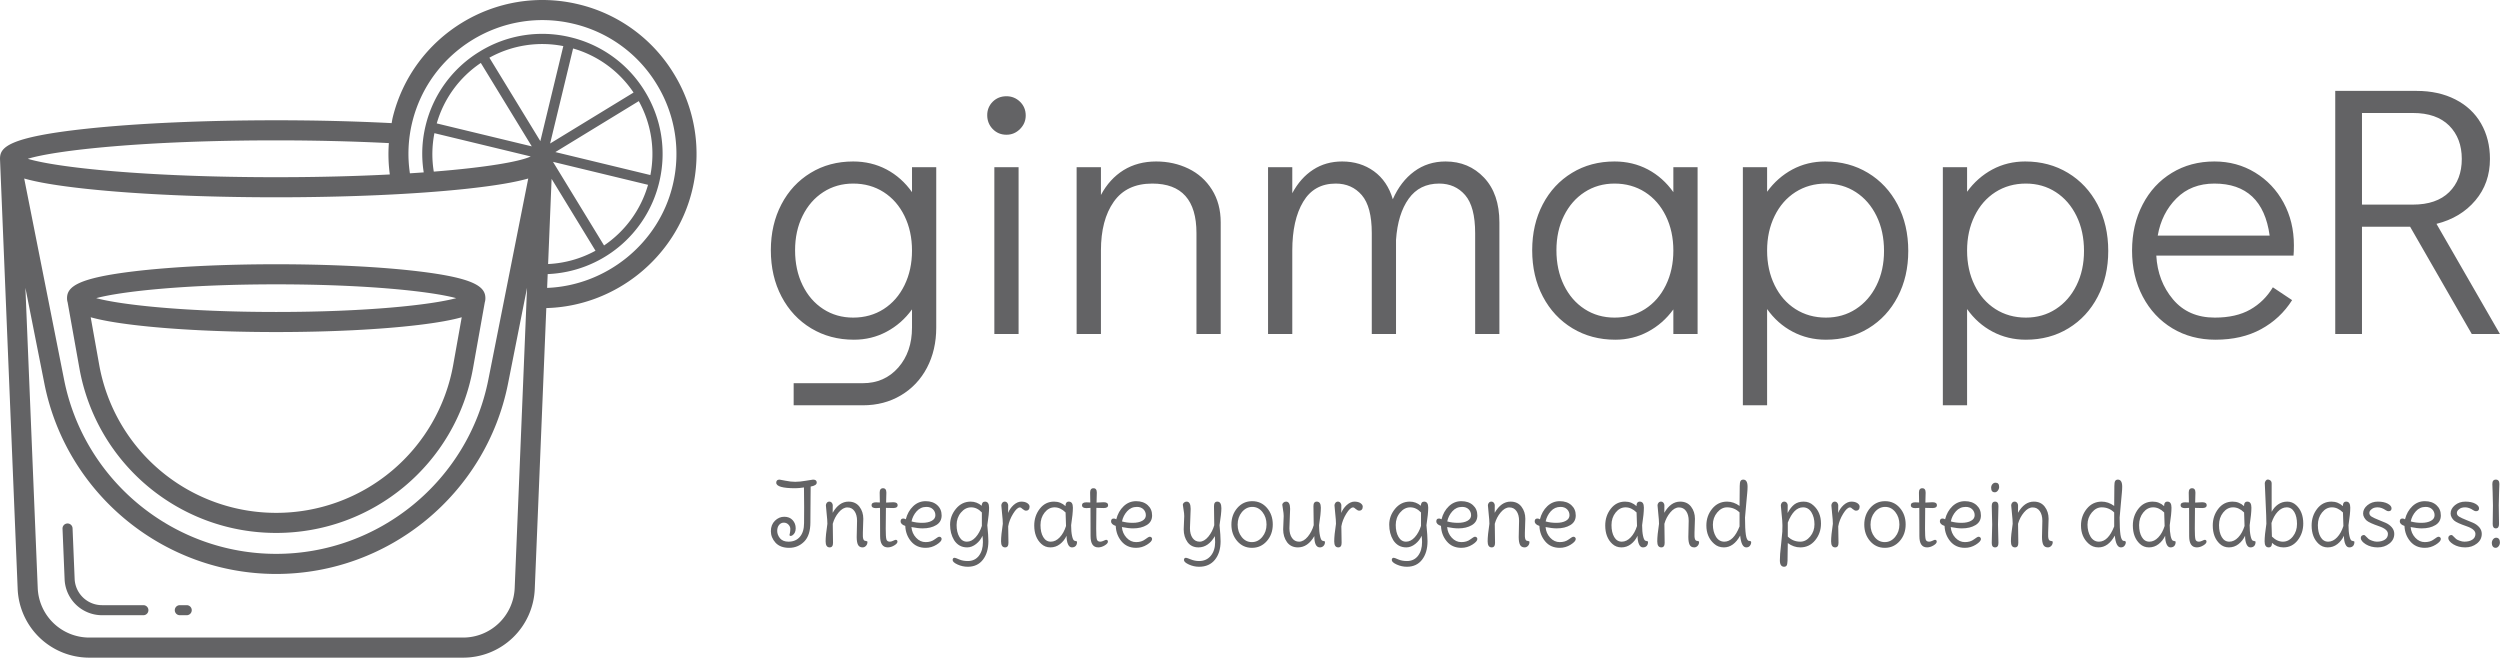 <svg viewBox="0 0 395.52 104.046" height="104.046" width="395.52"><g><svg viewBox="0 0 571.816 150.422" height="104.046" width="395.52"><g transform="matrix(1,0,0,1,176.296,20.789)"><svg viewBox="0 0 395.52 108.844" height="108.844" width="395.52"><g id="textblocktransform"><svg viewBox="0 0 395.52 108.844" height="108.844" width="395.52" id="textblock"><g><svg viewBox="0 0 395.52 71.913" height="71.913" width="395.52"><g transform="matrix(1,0,0,1,0,0)"><svg width="395.52" viewBox="1.7 -34.1 242.53 44.1" height="71.913" data-palette-color="#636365"><g class="wordmark-text-0" data-fill-palette-color="primary" id="text-0"><path d="M21.5-23.4L24.9-23.4 24.9-0.9Q24.9 2.25 23.6 4.73 22.3 7.2 19.95 8.6 17.6 10 14.6 10L14.6 10 4.9 10 4.9 6.9 14.6 6.9Q17.65 6.9 19.58 4.7 21.5 2.5 21.5-0.9L21.5-0.9 21.5-3.45Q20.05-1.45 17.95-0.33 15.85 0.8 13.35 0.8L13.35 0.8Q10 0.8 7.35-0.8 4.7-2.4 3.2-5.25 1.7-8.1 1.7-11.75L1.7-11.75Q1.7-15.35 3.18-18.18 4.65-21 7.28-22.6 9.9-24.2 13.25-24.2L13.25-24.2Q15.8-24.2 17.93-23.08 20.05-21.95 21.5-19.9L21.5-19.9 21.5-23.4ZM13.25-2.3Q15.65-2.3 17.53-3.5 19.4-4.7 20.45-6.85 21.5-9 21.5-11.7L21.5-11.7Q21.5-14.4 20.45-16.55 19.4-18.7 17.53-19.9 15.65-21.1 13.25-21.1L13.25-21.1Q10.9-21.1 9.05-19.9 7.2-18.7 6.15-16.57 5.1-14.45 5.1-11.75L5.1-11.75Q5.1-9 6.15-6.85 7.2-4.7 9.05-3.5 10.9-2.3 13.25-2.3L13.25-2.3ZM36.45 0L33.05 0 33.05-23.4 36.45-23.4 36.45 0ZM34.75-27.95Q33.6-27.95 32.82-28.75 32.05-29.55 32.05-30.7L32.05-30.7Q32.05-31.8 32.82-32.58 33.6-33.35 34.75-33.35L34.75-33.35Q35.85-33.35 36.65-32.58 37.45-31.8 37.45-30.65L37.45-30.65Q37.45-29.55 36.65-28.75 35.85-27.95 34.75-27.95L34.75-27.95ZM55.75-24.2Q58.2-24.2 60.27-23.2 62.34-22.2 63.57-20.25 64.8-18.3 64.8-15.65L64.8-15.65 64.8 0 61.4 0 61.4-14.15Q61.4-21.1 55.2-21.1L55.2-21.1Q51.59-21.1 49.8-18.55 48-16 48-11.7L48-11.7 48 0 44.59 0 44.59-23.4 48-23.4 48-19.5Q49.2-21.75 51.17-22.98 53.15-24.2 55.75-24.2L55.75-24.2ZM96.34-24.2Q99.59-24.2 101.74-21.93 103.89-19.65 103.89-15.65L103.89-15.65 103.89 0 100.49 0 100.49-14.15Q100.49-17.85 99.09-19.48 97.69-21.1 95.44-21.1L95.44-21.1Q92.69-21.1 91.17-18.98 89.64-16.85 89.39-13.2L89.39-13.2 89.39 0 85.99 0 85.99-14.15Q85.99-17.85 84.59-19.48 83.19-21.1 80.94-21.1L80.94-21.1Q77.89-21.1 76.37-18.55 74.84-16 74.84-11.7L74.84-11.7 74.84 0 71.44 0 71.44-23.4 74.84-23.4 74.84-19.75Q75.99-21.9 77.77-23.05 79.54-24.2 81.84-24.2L81.84-24.2Q84.39-24.2 86.29-22.83 88.19-21.45 88.94-18.9L88.94-18.9Q90.04-21.4 91.94-22.8 93.84-24.2 96.34-24.2L96.34-24.2ZM128.29-23.4L131.69-23.4 131.69 0 128.29 0 128.29-3.45Q126.84-1.45 124.74-0.33 122.64 0.8 120.14 0.8L120.14 0.8Q116.79 0.8 114.14-0.8 111.49-2.4 109.99-5.25 108.49-8.1 108.49-11.75L108.49-11.75Q108.49-15.35 109.97-18.18 111.44-21 114.07-22.6 116.69-24.2 120.04-24.2L120.04-24.2Q122.59-24.2 124.72-23.08 126.84-21.95 128.29-19.9L128.29-19.9 128.29-23.4ZM120.04-2.3Q122.44-2.3 124.32-3.5 126.19-4.7 127.24-6.85 128.29-9 128.29-11.7L128.29-11.7Q128.29-14.4 127.24-16.55 126.19-18.7 124.32-19.9 122.44-21.1 120.04-21.1L120.04-21.1Q117.69-21.1 115.84-19.9 113.99-18.7 112.94-16.57 111.89-14.45 111.89-11.75L111.89-11.75Q111.89-9 112.94-6.85 113.99-4.7 115.84-3.5 117.69-2.3 120.04-2.3L120.04-2.3ZM149.59-24.2Q152.94-24.2 155.59-22.6 158.24-21 159.74-18.15 161.24-15.3 161.24-11.65L161.24-11.65Q161.24-8.05 159.76-5.23 158.29-2.4 155.66-0.8 153.04 0.8 149.69 0.8L149.69 0.8Q147.14 0.8 145.01-0.33 142.89-1.45 141.44-3.5L141.44-3.5 141.44 10 138.04 10 138.04-23.4 141.44-23.4 141.44-19.95Q142.89-21.95 144.99-23.08 147.09-24.2 149.59-24.2L149.59-24.2ZM149.69-2.3Q152.04-2.3 153.89-3.5 155.74-4.7 156.79-6.83 157.84-8.95 157.84-11.65L157.84-11.65Q157.84-14.4 156.79-16.55 155.74-18.7 153.89-19.9 152.04-21.1 149.69-21.1L149.69-21.1Q147.29-21.1 145.41-19.9 143.54-18.7 142.49-16.55 141.44-14.4 141.44-11.7L141.44-11.7Q141.44-9 142.49-6.85 143.54-4.7 145.41-3.5 147.29-2.3 149.69-2.3L149.69-2.3ZM177.64-24.2Q180.99-24.2 183.64-22.6 186.29-21 187.79-18.15 189.29-15.3 189.29-11.65L189.29-11.65Q189.29-8.05 187.81-5.23 186.34-2.4 183.71-0.8 181.09 0.8 177.74 0.8L177.74 0.8Q175.19 0.8 173.06-0.33 170.94-1.45 169.49-3.5L169.49-3.5 169.49 10 166.09 10 166.09-23.4 169.49-23.4 169.49-19.95Q170.94-21.95 173.04-23.08 175.14-24.2 177.64-24.2L177.64-24.2ZM177.74-2.3Q180.09-2.3 181.94-3.5 183.79-4.7 184.84-6.83 185.89-8.95 185.89-11.65L185.89-11.65Q185.89-14.4 184.84-16.55 183.79-18.7 181.94-19.9 180.09-21.1 177.74-21.1L177.74-21.1Q175.34-21.1 173.46-19.9 171.59-18.7 170.54-16.55 169.49-14.4 169.49-11.7L169.49-11.7Q169.49-9 170.54-6.85 171.59-4.7 173.46-3.5 175.34-2.3 177.74-2.3L177.74-2.3ZM204.18-24.2Q207.33-24.2 209.88-22.65 212.43-21.1 213.88-18.43 215.33-15.75 215.33-12.45L215.33-12.45Q215.33-11.5 215.28-11L215.28-11 196.03-11Q196.23-7.4 198.38-4.85 200.53-2.3 204.23-2.3L204.23-2.3Q207.23-2.3 209.21-3.43 211.18-4.55 212.38-6.55L212.38-6.55 215.08-4.75Q213.43-2.15 210.73-0.68 208.03 0.8 204.33 0.8L204.33 0.8Q200.93 0.8 198.28-0.8 195.63-2.4 194.13-5.25 192.63-8.1 192.63-11.7L192.63-11.7Q192.63-15.3 194.11-18.15 195.58-21 198.21-22.6 200.83-24.2 204.18-24.2L204.18-24.2ZM196.23-13.8L211.93-13.8Q211.43-17.45 209.48-19.28 207.53-21.1 204.18-21.1L204.18-21.1Q200.93-21.1 198.86-19.03 196.78-16.95 196.23-13.8L196.23-13.8ZM244.23 0L240.28 0 231.63-15.05 224.88-15.05 224.88 0 221.13 0 221.13-34.1 232.53-34.1Q235.63-34.1 237.98-32.9 240.33-31.7 241.58-29.53 242.83-27.35 242.83-24.55L242.83-24.55Q242.83-21.15 240.78-18.73 238.73-16.3 235.33-15.45L235.33-15.45 244.23 0ZM224.88-31L224.88-18.15 232.03-18.15Q235.33-18.15 237.11-19.9 238.88-21.65 238.88-24.55L238.88-24.55Q238.88-27.45 237.11-29.23 235.33-31 232.03-31L232.03-31 224.88-31Z" fill="#636365" data-fill-palette-color="primary"></path></g></svg></g></svg></g><g transform="matrix(1,0,0,1,0,88.89)"><svg viewBox="0 0 395.52 19.954" height="19.954" width="395.52"><g transform="matrix(1,0,0,1,0,0)"><svg width="395.52" viewBox="1.85 -38.05 982.05 49.55" height="19.954" data-palette-color="#636365"><path d="M24.35-22.2L24.35-22.2 24.3-13.75Q24.3-6.35 20.78-2.8 17.25 0.75 12.23 0.75 7.2 0.75 4.5-2.15L4.5-2.15Q1.85-5.1 1.85-8.72 1.85-12.35 4.15-14.63 6.45-16.9 9.45-16.9 12.45-16.9 14.2-15 15.95-13.1 15.95-10.35 15.95-7.6 14.1-6.35L14.1-6.35Q13.5-6 13.1-6L13.1-6Q12.35-6 12.45-6.75L12.45-6.75Q12.45-6.8 12.6-7.3L12.6-7.3Q12.9-8.7 12.9-10 12.9-11.3 11.85-12.43 10.8-13.55 9.2-13.55 7.6-13.55 6.53-12.28 5.45-11 5.45-8.83 5.45-6.65 7.05-4.65L7.05-4.65Q8.7-2.75 11.85-2.75L11.85-2.75Q16-2.75 18.35-5.53 20.7-8.3 20.7-13.3L20.7-13.3 20.75-22.2Q20.75-29.15 20.65-33.55L20.65-33.55Q17.7-33.1 15.7-33.1L15.7-33.1Q4.9-33.1 4.9-36.25L4.9-36.25Q4.9-38 6.8-38L6.8-38Q7.05-38 10.08-37.38 13.1-36.75 15.7-36.75 18.3-36.75 21.88-37.38 25.45-38 25.8-38L25.8-38Q27.9-38 27.9-36.33 27.9-34.65 24.45-34.05L24.45-34.05Q24.35-29.35 24.35-22.2ZM54.35-15.75L54.35-15.75 54.1-7.9 54.1-5.75Q54.2-3.7 55.1-3.3L55.1-3.3Q55.45-3.2 55.9-3.13 56.35-3.05 56.52-2.95 56.7-2.85 56.7-2.55L56.7-2.55Q56.7-1.25 55.87-0.38 55.05 0.5 53.95 0.5L53.95 0.5Q52.1 0.5 51.35-0.95 50.6-2.4 50.6-5.4L50.6-5.4 50.8-14.6Q50.8-18.05 49.32-20.13 47.85-22.2 45.3-22.2 42.75-22.2 40.37-19.38 38-16.55 37-12.9L37-12.9 37.15-2.05Q37.15 0.5 35.25 0.5L35.25 0.5Q32.95 0.5 32.95-2.93 32.95-6.35 33.95-12.9L33.95-12.9Q33.95-15 33.52-18.8 33.1-22.6 33.1-23.4 33.1-24.2 33.65-24.85 34.2-25.5 35.05-25.5 35.9-25.5 36.45-24.85 37-24.2 37-23.45 37-22.7 36.97-21.2 36.95-19.7 36.95-19.15L36.95-19.15Q40.6-25.5 45.95-25.5L45.95-25.5Q49.95-25.5 52.15-22.63 54.35-19.75 54.35-15.75ZM71.34-21.85L71.34-21.85 67.2-21.95 67.09-10.1Q67.09-5.5 67.45-4.13 67.8-2.75 69.45-2.75L69.45-2.75Q70.25-2.75 71.34-3.28 72.45-3.8 72.7-3.8L72.7-3.8Q73.75-3.8 73.75-2.75 73.75-1.7 71.9-0.6 70.05 0.5 68.25 0.5L68.25 0.5Q63.9 0.5 63.9-5.9L63.9-5.9 63.84-21.95Q62.2-21.8 61.55-21.8L61.55-21.8Q59.05-21.8 59.05-23.45 59.05-25.1 61.55-25.1L61.55-25.1 63.75-25 63.65-30.6Q63.65-33.1 65.55-33.1 67.45-33.1 67.45-30.6L67.45-30.6 67.3-24.95 71.34-25.15Q73.84-25.15 73.84-23.45L73.84-23.45Q73.84-21.85 71.34-21.85ZM90.19-22.5L90.19-22.5Q86.89-22.5 84.67-20.03 82.44-17.55 81.74-14.25L81.74-14.25Q84.44-13.45 87.82-13.45 91.19-13.45 93.24-14.6 95.29-15.75 95.29-17.75 95.29-19.75 93.92-21.13 92.54-22.5 90.19-22.5ZM88.04-10.3L88.04-10.3Q85.44-10.3 81.69-11.05L81.69-11.05Q81.99-7.5 84.32-5 86.64-2.5 89.74-2.5 92.84-2.5 94.84-4.03 96.84-5.55 97.47-5.55 98.09-5.55 98.47-5.18 98.84-4.8 98.84-4.25L98.84-4.25Q98.84-2.85 95.97-1.05 93.09 0.75 89.74 0.75L89.74 0.75Q84.54 0.75 81.47-2.93 78.39-6.6 78.19-11.7L78.19-11.7Q75.54-12.55 75.54-14.3L75.54-14.3Q75.54-15.45 76.39-15.8L76.39-15.8Q76.69-15.9 77.17-15.9 77.64-15.9 78.49-15.45L78.49-15.45Q79.64-20 82.67-22.88 85.69-25.75 89.77-25.75 93.84-25.75 96.34-23.5 98.84-21.25 98.84-17.63 98.84-14 95.74-12.15 92.64-10.3 88.04-10.3ZM121.69-11.7L121.69-11.7 121.69-19.35Q118.94-22.25 115.62-22.25 112.29-22.25 109.82-19.3 107.34-16.35 107.34-12.23 107.34-8.1 108.92-5.43 110.49-2.75 113.19-2.75 115.89-2.75 118.17-5.28 120.44-7.8 121.69-11.7ZM121.59-23.15L121.59-23.15Q121.69-25.5 123.49-25.5L123.49-25.5Q125.79-25.5 125.79-22.08 125.79-18.65 124.79-12.1L124.79-12.1Q125.39-6 125.39-3L125.39-3Q125.39 3.5 122.29 7.5 119.19 11.5 113.69 11.5L113.69 11.5Q110.69 11.5 107.89 10.23 105.09 8.95 105.09 7.68 105.09 6.4 106.24 6.4L106.24 6.4Q106.69 6.4 108.79 7.33 110.89 8.25 113.69 8.25L113.69 8.25Q117.69 8.25 119.99 5.28 122.29 2.3 122.29-2.5L122.29-2.5Q122.29-4.25 122.04-6.1L122.04-6.1Q120.89-3.4 118.44-1.45 115.99 0.5 113.34 0.5L113.34 0.5Q108.54 0.5 105.89-3.65L105.89-3.65Q103.64-7.4 103.64-12.4 103.64-17.4 106.99-21.45 110.34-25.5 115.34-25.5L115.34-25.5Q118.79-25.5 121.59-23.15ZM136.64-11.45L136.64-11.45 136.79-2.05Q136.79 0.5 134.89 0.5L134.89 0.5Q132.59 0.5 132.59-2.93 132.59-6.35 133.59-12.9L133.59-12.9Q133.59-15 133.16-18.78 132.74-22.55 132.74-23.35 132.74-24.15 133.29-24.83 133.84-25.5 134.69-25.5 135.54-25.5 136.09-24.83 136.64-24.15 136.64-23.45 136.64-22.75 136.61-21.2 136.59-19.65 136.59-19.05L136.59-19.05Q137.54-21.55 139.69-23.55L139.69-23.55Q141.89-25.5 144.06-25.5 146.24-25.5 147.51-24.63 148.79-23.75 148.79-22.65 148.79-21.55 148.24-20.95 147.69-20.35 146.81-20.35 145.94-20.35 144.89-21.25L144.89-21.25Q143.94-22.2 143.29-22.2L143.29-22.2Q141.64-22.2 139.44-18.63 137.24-15.05 136.64-11.45ZM172.39-12.1L172.39-12.1Q172.39-8.45 172.91-6.03 173.44-3.6 174.24-3.3L174.24-3.3Q174.54-3.15 174.96-3.1 175.39-3.05 175.56-2.95 175.74-2.85 175.74-2.55L175.74-2.55Q175.74-1.15 174.99-0.33 174.24 0.5 172.81 0.5 171.39 0.5 170.59-1.33 169.79-3.15 169.79-6.1L169.79-6.1Q168.44-3.2 166.04-1.35 163.64 0.5 160.61 0.5 157.59 0.5 155.44-1.5L155.44-1.5Q151.44-5.2 151.44-11.95L151.44-11.95Q151.44-17.4 154.59-21.45 157.74-25.5 162.69-25.5L162.69-25.5Q166.44-25.5 169.19-22.95L169.19-22.95Q169.19-25.5 171.09-25.5L171.09-25.5Q173.39-25.5 173.39-22.08 173.39-18.65 172.39-12.1ZM169.49-11.65L169.49-11.65 169.24-19.35Q166.29-22.25 162.99-22.25 159.69-22.25 157.34-19.3 154.99-16.35 154.99-12.18 154.99-8 156.54-5.38 158.09-2.75 160.84-2.75 163.59-2.75 165.91-5.2 168.24-7.65 169.49-11.65ZM190.88-21.85L190.88-21.85 186.73-21.95 186.63-10.1Q186.63-5.5 186.98-4.13 187.33-2.75 188.98-2.75L188.98-2.75Q189.78-2.75 190.88-3.28 191.98-3.8 192.23-3.8L192.23-3.8Q193.28-3.8 193.28-2.75 193.28-1.7 191.43-0.6 189.58 0.5 187.78 0.5L187.78 0.5Q183.43 0.5 183.43-5.9L183.43-5.9 183.38-21.95Q181.73-21.8 181.08-21.8L181.08-21.8Q178.58-21.8 178.58-23.45 178.58-25.1 181.08-25.1L181.08-25.1 183.28-25 183.18-30.6Q183.18-33.1 185.08-33.1 186.98-33.1 186.98-30.6L186.98-30.6 186.83-24.95 190.88-25.15Q193.38-25.15 193.38-23.45L193.38-23.45Q193.38-21.85 190.88-21.85ZM209.73-22.5L209.73-22.5Q206.43-22.5 204.21-20.03 201.98-17.55 201.28-14.25L201.28-14.25Q203.98-13.45 207.36-13.45 210.73-13.45 212.78-14.6 214.83-15.75 214.83-17.75 214.83-19.75 213.46-21.13 212.08-22.5 209.73-22.5ZM207.58-10.3L207.58-10.3Q204.98-10.3 201.23-11.05L201.23-11.05Q201.53-7.5 203.86-5 206.18-2.5 209.28-2.5 212.38-2.5 214.38-4.03 216.38-5.55 217.01-5.55 217.63-5.55 218.01-5.18 218.38-4.8 218.38-4.25L218.38-4.25Q218.38-2.85 215.51-1.05 212.63 0.75 209.28 0.75L209.28 0.75Q204.08 0.75 201.01-2.93 197.93-6.6 197.73-11.7L197.73-11.7Q195.08-12.55 195.08-14.3L195.08-14.3Q195.08-15.45 195.93-15.8L195.93-15.8Q196.23-15.9 196.71-15.9 197.18-15.9 198.03-15.45L198.03-15.45Q199.18-20 202.21-22.88 205.23-25.75 209.31-25.75 213.38-25.75 215.88-23.5 218.38-21.25 218.38-17.63 218.38-14 215.28-12.15 212.18-10.3 207.58-10.3ZM253.68-12.1L253.68-12.1 253.53-22.95Q253.53-25.5 255.43-25.5L255.43-25.5Q257.73-25.5 257.73-21.75L257.73-21.75Q257.73-18.8 256.68-12.1L256.68-12.1Q257.28-6 257.28-3L257.28-3Q257.28 3.55 254.05 7.53 250.83 11.5 245.08 11.5L245.08 11.5Q242.08 11.5 239.28 10.23 236.48 8.95 236.48 7.68 236.48 6.4 237.63 6.4L237.63 6.4Q238.13 6.4 240.38 7.33 242.63 8.25 245.08 8.25L245.08 8.25Q249.23 8.25 251.7 5.28 254.18 2.3 254.18-2.5L254.18-2.5Q254.18-4.25 254.03-5.9L254.03-5.9Q250.33 0.5 244.73 0.5L244.73 0.5Q240.73 0.5 238.53-2.45L238.53-2.45Q236.33-5.5 236.33-9.75L236.33-9.75 236.63-17.3Q236.63-18.85 236.23-21.03 235.83-23.2 235.83-23.75 235.83-24.3 236.45-24.9 237.08-25.5 237.98-25.5L237.98-25.5Q240.28-25.5 240.28-21.4L240.28-21.4 239.88-10.4Q239.88-6.95 241.35-4.85 242.83-2.75 245.38-2.75 247.93-2.75 250.33-5.6L250.33-5.6Q252.68-8.5 253.68-12.1ZM266.97-12.45Q266.97-8.3 269.27-5.4 271.57-2.5 275.05-2.5 278.52-2.5 280.95-5.43 283.37-8.35 283.37-12.5 283.37-16.65 281.05-19.58 278.72-22.5 275.3-22.5 271.87-22.5 269.37-19.55L269.37-19.55Q266.97-16.6 266.97-12.45ZM266.72-3.08Q263.42-6.9 263.42-12.45 263.42-18 266.77-21.88 270.12-25.75 275.22-25.75 280.32-25.75 283.62-21.93 286.92-18.1 286.92-12.53 286.92-6.95 283.55-3.1 280.17 0.75 275.1 0.75 270.02 0.75 266.72-3.08ZM296.77-21.4L296.77-21.4 296.37-10.4Q296.37-6.95 297.85-4.85 299.32-2.75 301.87-2.75 304.42-2.75 306.82-5.6L306.82-5.6Q309.17-8.5 310.17-12.1L310.17-12.1 310.02-22.95Q310.02-25.5 311.92-25.5L311.92-25.5Q314.22-25.5 314.22-22.08 314.22-18.65 313.22-12.1L313.22-12.1Q313.22-8.45 313.75-6.03 314.27-3.6 315.07-3.3L315.07-3.3Q315.37-3.15 315.8-3.1 316.22-3.05 316.4-2.95 316.57-2.85 316.57-2.55L316.57-2.55Q316.57-1.2 315.75-0.35 314.92 0.5 313.67 0.5L313.67 0.5Q310.52 0.5 310.52-5.9L310.52-5.9Q306.82 0.5 301.22 0.5L301.22 0.5Q297.22 0.5 295.02-2.45L295.02-2.45Q292.82-5.5 292.82-9.75L292.82-9.75 293.12-17.3Q293.12-18.85 292.72-21.03 292.32-23.2 292.32-23.75 292.32-24.3 292.95-24.9 293.57-25.5 294.47-25.5L294.47-25.5Q296.77-25.5 296.77-21.4ZM325.87-11.45L325.87-11.45 326.02-2.05Q326.02 0.5 324.12 0.5L324.12 0.5Q321.82 0.5 321.82-2.93 321.82-6.35 322.82-12.9L322.82-12.9Q322.82-15 322.39-18.78 321.97-22.55 321.97-23.35 321.97-24.15 322.52-24.83 323.07-25.5 323.92-25.5 324.77-25.5 325.32-24.83 325.87-24.15 325.87-23.45 325.87-22.75 325.84-21.2 325.82-19.65 325.82-19.05L325.82-19.05Q326.77-21.55 328.92-23.55L328.92-23.55Q331.12-25.5 333.29-25.5 335.47-25.5 336.74-24.63 338.02-23.75 338.02-22.65 338.02-21.55 337.47-20.95 336.92-20.35 336.04-20.35 335.17-20.35 334.12-21.25L334.12-21.25Q333.17-22.2 332.52-22.2L332.52-22.2Q330.87-22.2 328.67-18.63 326.47-15.05 325.87-11.45ZM371.11-11.7L371.11-11.7 371.11-19.35Q368.36-22.25 365.04-22.25 361.71-22.25 359.24-19.3 356.76-16.35 356.76-12.23 356.76-8.1 358.34-5.43 359.91-2.75 362.61-2.75 365.31-2.75 367.59-5.28 369.86-7.8 371.11-11.7ZM371.01-23.15L371.01-23.15Q371.11-25.5 372.91-25.5L372.91-25.5Q375.21-25.5 375.21-22.08 375.21-18.65 374.21-12.1L374.21-12.1Q374.81-6 374.81-3L374.81-3Q374.81 3.5 371.71 7.5 368.61 11.5 363.11 11.5L363.11 11.5Q360.11 11.5 357.31 10.23 354.51 8.95 354.51 7.68 354.51 6.4 355.66 6.4L355.66 6.4Q356.11 6.4 358.21 7.33 360.31 8.25 363.11 8.25L363.11 8.25Q367.11 8.25 369.41 5.28 371.71 2.3 371.71-2.5L371.71-2.5Q371.71-4.25 371.46-6.1L371.46-6.1Q370.31-3.4 367.86-1.45 365.41 0.5 362.76 0.5L362.76 0.5Q357.96 0.5 355.31-3.65L355.31-3.65Q353.06-7.4 353.06-12.4 353.06-17.4 356.41-21.45 359.76-25.5 364.76-25.5L364.76-25.5Q368.21-25.5 371.01-23.15ZM394.46-22.5L394.46-22.5Q391.16-22.5 388.94-20.03 386.71-17.55 386.01-14.25L386.01-14.25Q388.71-13.45 392.09-13.45 395.46-13.45 397.51-14.6 399.56-15.75 399.56-17.75 399.56-19.75 398.19-21.13 396.81-22.5 394.46-22.5ZM392.31-10.3L392.31-10.3Q389.71-10.3 385.96-11.05L385.96-11.05Q386.26-7.5 388.59-5 390.91-2.5 394.01-2.5 397.11-2.5 399.11-4.03 401.11-5.55 401.74-5.55 402.36-5.55 402.74-5.18 403.11-4.8 403.11-4.25L403.11-4.25Q403.11-2.85 400.24-1.05 397.36 0.75 394.01 0.75L394.01 0.75Q388.81 0.75 385.74-2.93 382.66-6.6 382.46-11.7L382.46-11.7Q379.81-12.55 379.81-14.3L379.81-14.3Q379.81-15.45 380.66-15.8L380.66-15.8Q380.96-15.9 381.44-15.9 381.91-15.9 382.76-15.45L382.76-15.45Q383.91-20 386.94-22.88 389.96-25.75 394.04-25.75 398.11-25.75 400.61-23.5 403.11-21.25 403.11-17.63 403.11-14 400.01-12.15 396.91-10.3 392.31-10.3ZM430.36-15.75L430.36-15.75 430.11-7.9 430.11-5.75Q430.21-3.7 431.11-3.3L431.11-3.3Q431.46-3.2 431.91-3.13 432.36-3.05 432.53-2.95 432.71-2.85 432.71-2.55L432.71-2.55Q432.71-1.25 431.88-0.38 431.06 0.5 429.96 0.5L429.96 0.5Q428.11 0.5 427.36-0.95 426.61-2.4 426.61-5.4L426.61-5.4 426.81-14.6Q426.81-18.05 425.33-20.13 423.86-22.2 421.31-22.2 418.76-22.2 416.38-19.38 414.01-16.55 413.01-12.9L413.01-12.9 413.16-2.05Q413.16 0.5 411.26 0.5L411.26 0.5Q408.96 0.5 408.96-2.93 408.96-6.35 409.96-12.9L409.96-12.9Q409.96-15 409.53-18.8 409.11-22.6 409.11-23.4 409.11-24.2 409.66-24.85 410.21-25.5 411.06-25.5 411.91-25.5 412.46-24.85 413.01-24.2 413.01-23.45 413.01-22.7 412.98-21.2 412.96-19.7 412.96-19.15L412.96-19.15Q416.61-25.5 421.96-25.5L421.96-25.5Q425.96-25.5 428.16-22.63 430.36-19.75 430.36-15.75ZM450.36-22.5L450.36-22.5Q447.06-22.5 444.83-20.03 442.61-17.55 441.9-14.25L441.9-14.25Q444.61-13.45 447.98-13.45 451.36-13.45 453.4-14.6 455.45-15.75 455.45-17.75 455.45-19.75 454.08-21.13 452.7-22.5 450.36-22.5ZM448.2-10.3L448.2-10.3Q445.61-10.3 441.86-11.05L441.86-11.05Q442.15-7.5 444.48-5 446.81-2.5 449.9-2.5 453-2.5 455-4.03 457-5.55 457.63-5.55 458.25-5.55 458.63-5.18 459-4.8 459-4.25L459-4.25Q459-2.85 456.13-1.05 453.25 0.75 449.9 0.75L449.9 0.75Q444.7 0.75 441.63-2.93 438.56-6.6 438.36-11.7L438.36-11.7Q435.7-12.55 435.7-14.3L435.7-14.3Q435.7-15.45 436.56-15.8L436.56-15.8Q436.86-15.9 437.33-15.9 437.81-15.9 438.65-15.45L438.65-15.45Q439.81-20 442.83-22.88 445.86-25.75 449.93-25.75 454-25.75 456.5-23.5 459-21.25 459-17.63 459-14 455.9-12.15 452.81-10.3 448.2-10.3ZM496.7-12.1L496.7-12.1Q496.7-8.45 497.22-6.03 497.75-3.6 498.55-3.3L498.55-3.3Q498.85-3.15 499.27-3.1 499.7-3.05 499.87-2.95 500.05-2.85 500.05-2.55L500.05-2.55Q500.05-1.15 499.3-0.33 498.55 0.5 497.12 0.5 495.7 0.5 494.9-1.33 494.1-3.15 494.1-6.1L494.1-6.1Q492.75-3.2 490.35-1.35 487.95 0.5 484.92 0.5 481.9 0.5 479.75-1.5L479.75-1.5Q475.75-5.2 475.75-11.95L475.75-11.95Q475.75-17.4 478.9-21.45 482.05-25.5 487-25.5L487-25.5Q490.75-25.5 493.5-22.95L493.5-22.95Q493.5-25.5 495.4-25.5L495.4-25.5Q497.7-25.5 497.7-22.08 497.7-18.65 496.7-12.1ZM493.8-11.65L493.8-11.65 493.55-19.35Q490.6-22.25 487.3-22.25 484-22.25 481.65-19.3 479.3-16.35 479.3-12.18 479.3-8 480.85-5.38 482.4-2.75 485.15-2.75 487.9-2.75 490.22-5.2 492.55-7.65 493.8-11.65ZM526.7-15.75L526.7-15.75 526.45-7.9 526.45-5.75Q526.55-3.7 527.45-3.3L527.45-3.3Q527.8-3.2 528.25-3.13 528.7-3.05 528.87-2.95 529.05-2.85 529.05-2.55L529.05-2.55Q529.05-1.25 528.22-0.38 527.4 0.5 526.3 0.5L526.3 0.5Q524.45 0.5 523.7-0.95 522.95-2.4 522.95-5.4L522.95-5.4 523.15-14.6Q523.15-18.05 521.67-20.13 520.2-22.2 517.65-22.2 515.1-22.2 512.72-19.38 510.35-16.55 509.35-12.9L509.35-12.9 509.5-2.05Q509.5 0.5 507.6 0.5L507.6 0.5Q505.3 0.5 505.3-2.93 505.3-6.35 506.3-12.9L506.3-12.9Q506.3-15 505.87-18.8 505.45-22.6 505.45-23.4 505.45-24.2 506-24.85 506.55-25.5 507.4-25.5 508.25-25.5 508.8-24.85 509.35-24.2 509.35-23.45 509.35-22.7 509.32-21.2 509.3-19.7 509.3-19.15L509.3-19.15Q512.95-25.5 518.3-25.5L518.3-25.5Q522.3-25.5 524.5-22.63 526.7-19.75 526.7-15.75ZM552.04-11.4L552.04-11.4 552.04-19.35Q549.09-22.25 544.94-22.25L544.94-22.25Q541.79-22.25 539.34-19.33 536.89-16.4 536.89-12.43 536.89-8.45 538.64-5.55L538.64-5.55Q540.39-2.75 543.39-2.75L543.39-2.75Q548.64-2.75 552.04-11.4ZM554.14-38L554.14-38Q556.59-38 556.59-33.95L556.59-33.95Q556.59-32.4 556.39-30.35L556.39-30.35 555.79-23.8Q555.24-17.7 555.14-16.45L555.14-16.45Q555.14-9.9 555.62-6.68 556.09-3.45 557.34-3.2L557.34-3.2Q558.64-3.2 558.64-2.45L558.64-2.45Q558.64-1.35 557.92-0.43 557.19 0.5 555.84 0.5L555.84 0.5Q553.04 0.5 552.39-6.2L552.39-6.2Q548.69 0.5 543.14 0.5L543.14 0.5Q539.84 0.5 537.54-1.6L537.54-1.6Q533.19-5.45 533.19-11.95L533.19-11.95Q533.19-17.4 536.49-21.45 539.79-25.5 544.94-25.5L544.94-25.5Q548.69-25.5 552.04-23.05L552.04-23.05Q552.14-32.35 552.14-34.4 552.14-36.45 552.62-37.23 553.09-38 554.14-38ZM588.09-22.25L588.09-22.25Q582.84-22.25 579.44-13.6L579.44-13.6 579.44-5.65Q582.39-2.75 586.54-2.75L586.54-2.75Q589.74-2.75 592.16-5.68 594.59-8.6 594.59-12.6 594.59-16.6 592.86-19.43 591.14-22.25 588.09-22.25ZM579.44-1.95L579.44-1.95Q579.34 1.85 579.34 4.38 579.34 6.9 579.29 8.1L579.29 8.1Q579.19 10.15 578.84 10.7L578.84 10.7Q578.39 11.5 577.31 11.5 576.24 11.5 575.59 10.65 574.94 9.8 574.94 7.85 574.94 5.9 575.09 4.15L575.09 4.15 575.69-1.8Q576.24-7.55 576.34-8.55L576.34-8.55 576.34-9.5 576.39-11.4 576.39-12.2Q576.39-14.3 575.94-18.35 575.49-22.4 575.49-23.3 575.49-24.2 576.04-24.85 576.59-25.5 577.44-25.5 578.29-25.5 578.84-24.85 579.39-24.2 579.39-23.45 579.39-22.7 579.36-21.15 579.34-19.6 579.34-19.05L579.34-19.05Q581.09-22.3 583.16-23.9 585.24-25.5 588.44-25.5 591.64-25.5 593.94-23.4L593.94-23.4Q598.29-19.55 598.29-13.05L598.29-13.05Q598.29-7.6 594.99-3.55 591.69 0.5 586.54 0.5L586.54 0.5Q582.79 0.5 579.44-1.95ZM608.09-11.45L608.09-11.45 608.24-2.05Q608.24 0.5 606.34 0.5L606.34 0.5Q604.04 0.5 604.04-2.93 604.04-6.35 605.04-12.9L605.04-12.9Q605.04-15 604.61-18.78 604.19-22.55 604.19-23.35 604.19-24.15 604.74-24.83 605.29-25.5 606.14-25.5 606.99-25.5 607.54-24.83 608.09-24.15 608.09-23.45 608.09-22.75 608.06-21.2 608.04-19.65 608.04-19.05L608.04-19.05Q608.99-21.55 611.14-23.55L611.14-23.55Q613.34-25.5 615.51-25.5 617.69-25.5 618.96-24.63 620.24-23.75 620.24-22.65 620.24-21.55 619.69-20.95 619.14-20.35 618.26-20.35 617.39-20.35 616.34-21.25L616.34-21.25Q615.39-22.2 614.74-22.2L614.74-22.2Q613.09-22.2 610.89-18.63 608.69-15.05 608.09-11.45ZM626.43-12.45Q626.43-8.3 628.73-5.4 631.03-2.5 634.51-2.5 637.98-2.5 640.41-5.43 642.83-8.35 642.83-12.5 642.83-16.65 640.51-19.58 638.18-22.5 634.76-22.5 631.33-22.5 628.83-19.55L628.83-19.55Q626.43-16.6 626.43-12.45ZM626.18-3.08Q622.88-6.9 622.88-12.45 622.88-18 626.23-21.88 629.58-25.75 634.68-25.75 639.78-25.75 643.08-21.93 646.38-18.1 646.38-12.53 646.38-6.95 643.01-3.1 639.63 0.75 634.56 0.75 629.48 0.75 626.18-3.08ZM661.63-21.85L661.63-21.85 657.48-21.95 657.38-10.1Q657.38-5.5 657.73-4.13 658.08-2.75 659.73-2.75L659.73-2.75Q660.53-2.75 661.63-3.28 662.73-3.8 662.98-3.8L662.98-3.8Q664.03-3.8 664.03-2.75 664.03-1.7 662.18-0.6 660.33 0.5 658.53 0.5L658.53 0.5Q654.18 0.5 654.18-5.9L654.18-5.9 654.13-21.95Q652.48-21.8 651.83-21.8L651.83-21.8Q649.33-21.8 649.33-23.45 649.33-25.1 651.83-25.1L651.83-25.1 654.03-25 653.93-30.6Q653.93-33.1 655.83-33.1 657.73-33.1 657.73-30.6L657.73-30.6 657.58-24.95 661.63-25.15Q664.13-25.15 664.13-23.45L664.13-23.45Q664.13-21.85 661.63-21.85ZM680.48-22.5L680.48-22.5Q677.18-22.5 674.95-20.03 672.73-17.55 672.03-14.25L672.03-14.25Q674.73-13.45 678.1-13.45 681.48-13.45 683.53-14.6 685.58-15.75 685.58-17.75 685.58-19.75 684.2-21.13 682.83-22.5 680.48-22.5ZM678.33-10.3L678.33-10.3Q675.73-10.3 671.98-11.05L671.98-11.05Q672.28-7.5 674.6-5 676.93-2.5 680.03-2.5 683.13-2.5 685.13-4.03 687.13-5.55 687.75-5.55 688.38-5.55 688.75-5.18 689.13-4.8 689.13-4.25L689.13-4.25Q689.13-2.85 686.25-1.05 683.38 0.75 680.03 0.75L680.03 0.75Q674.83 0.75 671.75-2.93 668.68-6.6 668.48-11.7L668.48-11.7Q665.83-12.55 665.83-14.3L665.83-14.3Q665.83-15.45 666.68-15.8L666.68-15.8Q666.98-15.9 667.45-15.9 667.93-15.9 668.78-15.45L668.78-15.45Q669.93-20 672.95-22.88 675.98-25.75 680.05-25.75 684.13-25.75 686.63-23.5 689.13-21.25 689.13-17.63 689.13-14 686.03-12.15 682.93-10.3 678.33-10.3ZM697.43-36.25L697.43-36.25Q699.48-36.25 699.48-33.85L699.48-33.85Q699.48-32.75 698.75-31.78 698.03-30.8 697.03-30.8L697.03-30.8Q694.93-30.8 694.93-33.35L694.93-33.35Q694.93-34.55 695.65-35.4 696.38-36.25 697.43-36.25ZM699.08-23L699.08-23 698.83-12.5 699.08-2Q699.08 0.5 697.18 0.5 695.28 0.5 695.28-2L695.28-2 695.53-12.5 695.28-23Q695.28-25.5 697.18-25.5 699.08-25.5 699.08-23ZM727.57-15.75L727.57-15.75 727.32-7.9 727.32-5.75Q727.42-3.7 728.32-3.3L728.32-3.3Q728.67-3.2 729.12-3.13 729.57-3.05 729.75-2.95 729.92-2.85 729.92-2.55L729.92-2.55Q729.92-1.25 729.1-0.38 728.27 0.5 727.17 0.5L727.17 0.5Q725.32 0.5 724.57-0.95 723.82-2.4 723.82-5.4L723.82-5.4 724.02-14.6Q724.02-18.05 722.55-20.13 721.07-22.2 718.52-22.2 715.97-22.2 713.6-19.38 711.22-16.55 710.22-12.9L710.22-12.9 710.37-2.05Q710.37 0.5 708.47 0.5L708.47 0.5Q706.17 0.5 706.17-2.93 706.17-6.35 707.17-12.9L707.17-12.9Q707.17-15 706.75-18.8 706.32-22.6 706.32-23.4 706.32-24.2 706.87-24.85 707.42-25.5 708.27-25.5 709.12-25.5 709.67-24.85 710.22-24.2 710.22-23.45 710.22-22.7 710.2-21.2 710.17-19.7 710.17-19.15L710.17-19.15Q713.82-25.5 719.17-25.5L719.17-25.5Q723.17-25.5 725.37-22.63 727.57-19.75 727.57-15.75ZM764.82-11.4L764.82-11.4 764.82-19.35Q761.87-22.25 757.72-22.25L757.72-22.25Q754.57-22.25 752.12-19.33 749.67-16.4 749.67-12.43 749.67-8.45 751.42-5.55L751.42-5.55Q753.17-2.75 756.17-2.75L756.17-2.75Q761.42-2.75 764.82-11.4ZM766.92-38L766.92-38Q769.37-38 769.37-33.95L769.37-33.95Q769.37-32.4 769.17-30.35L769.17-30.35 768.57-23.8Q768.02-17.7 767.92-16.45L767.92-16.45Q767.92-9.9 768.39-6.68 768.87-3.45 770.12-3.2L770.12-3.2Q771.42-3.2 771.42-2.45L771.42-2.45Q771.42-1.35 770.69-0.43 769.97 0.5 768.62 0.5L768.62 0.5Q765.82 0.5 765.17-6.2L765.17-6.2Q761.47 0.5 755.92 0.5L755.92 0.5Q752.62 0.5 750.32-1.6L750.32-1.6Q745.97-5.45 745.97-11.95L745.97-11.95Q745.97-17.4 749.27-21.45 752.57-25.5 757.72-25.5L757.72-25.5Q761.47-25.5 764.82-23.05L764.82-23.05Q764.92-32.35 764.92-34.4 764.92-36.45 765.39-37.23 765.87-38 766.92-38ZM796.37-12.1L796.37-12.1Q796.37-8.45 796.89-6.03 797.42-3.6 798.22-3.3L798.22-3.3Q798.52-3.15 798.94-3.1 799.37-3.05 799.54-2.95 799.72-2.85 799.72-2.55L799.72-2.55Q799.72-1.15 798.97-0.33 798.22 0.5 796.79 0.5 795.37 0.5 794.57-1.33 793.77-3.15 793.77-6.1L793.77-6.1Q792.42-3.2 790.02-1.35 787.62 0.5 784.59 0.5 781.57 0.5 779.42-1.5L779.42-1.5Q775.42-5.2 775.42-11.95L775.42-11.95Q775.42-17.4 778.57-21.45 781.72-25.5 786.67-25.5L786.67-25.5Q790.42-25.5 793.17-22.95L793.17-22.95Q793.17-25.5 795.07-25.5L795.07-25.5Q797.37-25.5 797.37-22.08 797.37-18.65 796.37-12.1ZM793.47-11.65L793.47-11.65 793.22-19.35Q790.27-22.25 786.97-22.25 783.67-22.25 781.32-19.3 778.97-16.35 778.97-12.18 778.97-8 780.52-5.38 782.07-2.75 784.82-2.75 787.57-2.75 789.89-5.2 792.22-7.65 793.47-11.65ZM814.86-21.85L814.86-21.85 810.71-21.95 810.61-10.1Q810.61-5.5 810.96-4.13 811.31-2.75 812.96-2.75L812.96-2.75Q813.76-2.75 814.86-3.28 815.96-3.8 816.21-3.8L816.21-3.8Q817.26-3.8 817.26-2.75 817.26-1.7 815.41-0.6 813.56 0.5 811.76 0.5L811.76 0.5Q807.41 0.5 807.41-5.9L807.41-5.9 807.36-21.95Q805.71-21.8 805.06-21.8L805.06-21.8Q802.56-21.8 802.56-23.45 802.56-25.1 805.06-25.1L805.06-25.1 807.26-25 807.16-30.6Q807.16-33.1 809.06-33.1 810.96-33.1 810.96-30.6L810.96-30.6 810.81-24.95 814.86-25.15Q817.36-25.15 817.36-23.45L817.36-23.45Q817.36-21.85 814.86-21.85ZM841.76-12.1L841.76-12.1Q841.76-8.45 842.29-6.03 842.81-3.6 843.61-3.3L843.61-3.3Q843.91-3.15 844.34-3.1 844.76-3.05 844.94-2.95 845.11-2.85 845.11-2.55L845.11-2.55Q845.11-1.15 844.36-0.33 843.61 0.5 842.19 0.5 840.76 0.5 839.96-1.33 839.16-3.15 839.16-6.1L839.16-6.1Q837.81-3.2 835.41-1.35 833.01 0.5 829.99 0.5 826.96 0.5 824.81-1.5L824.81-1.5Q820.81-5.2 820.81-11.95L820.81-11.95Q820.81-17.4 823.96-21.45 827.11-25.5 832.06-25.5L832.06-25.5Q835.81-25.5 838.56-22.95L838.56-22.95Q838.56-25.5 840.46-25.5L840.46-25.5Q842.76-25.5 842.76-22.08 842.76-18.65 841.76-12.1ZM838.86-11.65L838.86-11.65 838.61-19.35Q835.66-22.25 832.36-22.25 829.06-22.25 826.71-19.3 824.36-16.35 824.36-12.18 824.36-8 825.91-5.38 827.46-2.75 830.21-2.75 832.96-2.75 835.29-5.2 837.61-7.65 838.86-11.65ZM872.21-13.05L872.21-13.05Q872.21-7.6 869.06-3.55 865.91 0.5 860.96 0.5L860.96 0.5Q857.26 0.5 854.46-2.05L854.46-2.05Q854.46 0.5 852.56 0.5L852.56 0.5Q850.26 0.5 850.26-2.93 850.26-6.35 851.26-12.9L851.26-12.9Q851.26-16.3 850.81-25.73 850.36-35.15 850.36-35.9 850.36-36.65 850.88-37.35 851.41-38.05 851.98-38.05 852.56-38.05 853.06-37.8L853.06-37.8Q854.26-37.25 854.26-35.85L854.26-35.85Q854.26-35.65 854.26-35.5L854.26-35.5 854.26-19.7Q855.61-22.3 857.91-23.9 860.21-25.5 863.11-25.5 866.01-25.5 868.16-23.5L868.16-23.5Q872.21-19.8 872.21-13.05ZM854.16-13.35L854.16-13.35 854.41-5.65Q857.36-2.75 860.66-2.75 863.96-2.75 866.31-5.7 868.66-8.65 868.66-12.83 868.66-17 867.11-19.63 865.56-22.25 862.81-22.25 860.06-22.25 857.73-19.8 855.41-17.35 854.16-13.35ZM897.91-12.1L897.91-12.1Q897.91-8.45 898.43-6.03 898.96-3.6 899.76-3.3L899.76-3.3Q900.06-3.15 900.48-3.1 900.91-3.05 901.08-2.95 901.26-2.85 901.26-2.55L901.26-2.55Q901.26-1.15 900.51-0.33 899.76 0.5 898.33 0.5 896.91 0.5 896.11-1.33 895.31-3.15 895.31-6.1L895.31-6.1Q893.96-3.2 891.56-1.35 889.16 0.5 886.13 0.5 883.11 0.5 880.96-1.5L880.96-1.5Q876.96-5.2 876.96-11.95L876.96-11.95Q876.96-17.4 880.11-21.45 883.26-25.5 888.21-25.5L888.21-25.5Q891.96-25.5 894.71-22.95L894.71-22.95Q894.71-25.5 896.61-25.5L896.61-25.5Q898.91-25.5 898.91-22.08 898.91-18.65 897.91-12.1ZM895.01-11.65L895.01-11.65 894.76-19.35Q891.81-22.25 888.51-22.25 885.21-22.25 882.86-19.3 880.51-16.35 880.51-12.18 880.51-8 882.06-5.38 883.61-2.75 886.36-2.75 889.11-2.75 891.43-5.2 893.76-7.65 895.01-11.65ZM923.9-7.2L923.9-7.2Q923.9-3.85 921.13-1.68 918.35 0.5 914.5 0.5 910.65 0.5 907.75-1.25L907.75-1.25Q904.9-3.05 904.9-4.8L904.9-4.8Q904.9-5.95 905.85-6.35 906.8-6.75 907.3-6.25L907.3-6.25Q907.4-6.2 909.3-4.3L909.3-4.3Q909.85-3.8 911.35-3.28 912.85-2.75 914-2.75L914-2.75Q916.8-2.75 918.55-3.9 920.3-5.05 920.3-7.15L920.3-7.15Q920.3-9.8 915.3-11.5L915.3-11.5Q909.75-13.4 908.2-14.75L908.2-14.75Q907.45-15.4 906.83-16.48 906.2-17.55 906.2-18.75L906.2-18.75Q906.2-21.45 908.68-23.48 911.15-25.5 914.6-25.5 918.05-25.5 920.2-24.33 922.35-23.15 922.35-21.7L922.35-21.7Q922.35-20.05 920.6-20.05L920.6-20.05Q919.9-20.05 919.1-20.6L919.1-20.6Q916.7-22.25 914.48-22.25 912.25-22.25 911.1-21.25L911.1-21.25Q909.75-20.3 909.75-19.03 909.75-17.75 911.05-16.95 912.35-16.15 915.3-14.98 918.25-13.8 918.9-13.5L918.9-13.5Q921.1-12.55 922.5-10.9 923.9-9.25 923.9-7.2ZM941.7-22.5L941.7-22.5Q938.4-22.5 936.18-20.03 933.95-17.55 933.25-14.25L933.25-14.25Q935.95-13.45 939.33-13.45 942.7-13.45 944.75-14.6 946.8-15.75 946.8-17.75 946.8-19.75 945.43-21.13 944.05-22.5 941.7-22.5ZM939.55-10.3L939.55-10.3Q936.95-10.3 933.2-11.05L933.2-11.05Q933.5-7.5 935.83-5 938.15-2.5 941.25-2.5 944.35-2.5 946.35-4.03 948.35-5.55 948.98-5.55 949.6-5.55 949.98-5.18 950.35-4.8 950.35-4.25L950.35-4.25Q950.35-2.85 947.48-1.05 944.6 0.75 941.25 0.75L941.25 0.75Q936.05 0.75 932.98-2.93 929.9-6.6 929.7-11.7L929.7-11.7Q927.05-12.55 927.05-14.3L927.05-14.3Q927.05-15.45 927.9-15.8L927.9-15.8Q928.2-15.9 928.68-15.9 929.15-15.9 930-15.45L930-15.45Q931.15-20 934.18-22.88 937.2-25.75 941.28-25.75 945.35-25.75 947.85-23.5 950.35-21.25 950.35-17.63 950.35-14 947.25-12.15 944.15-10.3 939.55-10.3ZM973.6-7.2L973.6-7.2Q973.6-3.85 970.82-1.68 968.05 0.5 964.2 0.5 960.35 0.5 957.45-1.25L957.45-1.25Q954.6-3.05 954.6-4.8L954.6-4.8Q954.6-5.95 955.55-6.35 956.5-6.75 957-6.25L957-6.25Q957.1-6.2 959-4.3L959-4.3Q959.55-3.8 961.05-3.28 962.55-2.75 963.7-2.75L963.7-2.75Q966.5-2.75 968.25-3.9 970-5.05 970-7.15L970-7.15Q970-9.8 965-11.5L965-11.5Q959.45-13.4 957.9-14.75L957.9-14.75Q957.15-15.4 956.52-16.48 955.9-17.55 955.9-18.75L955.9-18.75Q955.9-21.45 958.37-23.48 960.85-25.5 964.3-25.5 967.75-25.5 969.9-24.33 972.05-23.15 972.05-21.7L972.05-21.7Q972.05-20.05 970.3-20.05L970.3-20.05Q969.6-20.05 968.8-20.6L968.8-20.6Q966.4-22.25 964.17-22.25 961.95-22.25 960.8-21.25L960.8-21.25Q959.45-20.3 959.45-19.03 959.45-17.75 960.75-16.95 962.05-16.15 965-14.98 967.95-13.8 968.6-13.5L968.6-13.5Q970.8-12.55 972.2-10.9 973.6-9.25 973.6-7.2ZM979.3-1.98Q979.3-3.15 980.02-4.08 980.75-5 981.77-5 982.8-5 983.35-4.28 983.9-3.55 983.9-2.33 983.9-1.1 983.17-0.18 982.45 0.75 981.45 0.75 980.45 0.75 979.87-0.03 979.3-0.8 979.3-1.98ZM983.25-23.4L983.25-23.4 983.4-12.8Q983.4-10.3 981.6-10.3 979.8-10.3 979.8-12.8L979.8-12.8 979.95-23.4Q979.95-26.8 979.77-31 979.6-35.2 979.6-35.5L979.6-35.5Q979.6-38 981.6-38 983.6-38 983.6-35.5L983.6-35.5Q983.6-34.7 983.42-30.5 983.25-26.3 983.25-23.4Z" opacity="1" transform="matrix(1,0,0,1,0,0)" fill="#636365" class="slogan-text-1" data-fill-palette-color="secondary" id="text-1"></path></svg></g></svg></g></svg></g></svg></g><g><svg viewBox="0 0 159.32 150.422" height="150.422" width="159.32"><g><svg xmlns="http://www.w3.org/2000/svg" xml:space="preserve" viewBox="15.341 17.243 69.348 65.475" x="0" y="0" height="150.422" width="159.32" class="icon-icon-0" data-fill-palette-color="accent" id="icon-0"><path d="M29.618 77.493h-4.11a2.73 2.73 0 0 1-2.736-2.625l-0.207-5.02a0.5 0.5 0 1 0-0.999 0.041l0.207 5.02a3.73 3.73 0 0 0 3.734 3.584h4.11a0.5 0.5 0 1 0 0-1M33.931 77.493h-0.688a0.5 0.5 0 1 0 0 1h0.688a0.5 0.5 0 1 0 0-1" fill="#636365" data-fill-palette-color="accent"></path><path d="M15.342 33.093l1.757 42.768a7.134 7.134 0 0 0 7.145 6.857h37.193a7.133 7.133 0 0 0 7.145-6.857l1.149-27.947c6.85-0.176 12.898-5.008 14.521-11.724a15.24 15.24 0 0 0-1.819-11.6 15.24 15.24 0 0 0-9.489-6.916c-8.226-1.986-16.527 3.086-18.515 11.308-0.041 0.172-0.061 0.346-0.097 0.519-3.6-0.185-7.455-0.283-11.491-0.283-7.113 0-13.806 0.297-18.845 0.836-7.993 0.855-8.655 1.905-8.655 2.998l0.001 0.036z m46.344 2.957c2.994-0.32 4.959-0.668 6.246-1.035l-3.973 20.029c-1.993 10.048-10.875 17.341-21.118 17.341s-19.126-7.293-21.119-17.34l-3.972-20.03c1.287 0.367 3.252 0.715 6.246 1.035 5.04 0.538 11.732 0.835 18.845 0.835s13.805-0.297 18.845-0.835m1.525-12.541l5.074 8.307-9.462-2.286a10.86 10.86 0 0 1 4.388-6.021m15.207 2.948L70.11 31.53l2.287-9.462a10.86 10.86 0 0 1 6.02 4.389m-8.159 8.593l4.37 7.155a10.9 10.9 0 0 1-4.718 1.325z m5.222 6.631l-5.084-8.326 9.464 2.288a10.93 10.93 0 0 1-4.38 6.038m4.612-7.01l-9.461-2.287 8.307-5.074a10.86 10.86 0 0 1 1.154 7.36m-10.955-3.376l-5.073-8.307a10.86 10.86 0 0 1 7.36-1.155z m-10.546-0.792l9.59 2.317c-1.078 0.513-4.426 1.095-9.653 1.511a10.8 10.8 0 0 1 0.063-3.828m7.992 45.276a5.14 5.14 0 0 1-5.147 4.94H24.244a5.14 5.14 0 0 1-5.147-4.94L17.87 45.9l1.89 9.533c2.178 10.982 11.886 18.952 23.08 18.952 11.196 0 20.902-7.97 23.08-18.952l1.892-9.534z m-10.21-46.327c1.728-7.15 8.95-11.56 16.1-9.833a13.25 13.25 0 0 1 8.252 6.014 13.25 13.25 0 0 1 1.582 10.087c-1.401 5.797-6.63 9.958-12.495 10.187l0.057-1.375a11.92 11.92 0 0 0 11.101-9.135c0.751-3.106 0.247-6.32-1.418-9.047a11.89 11.89 0 0 0-7.401-5.394 11.88 11.88 0 0 0-9.047 1.417l-0.001 0.001-0.001 0.001a11.89 11.89 0 0 0-5.393 7.4 11.8 11.8 0 0 0-0.182 4.632q-0.67 0.047-1.376 0.092a13.2 13.2 0 0 1 0.222-5.047M42.84 31.218c3.881 0 7.727 0.097 11.216 0.272a15 15 0 0 0 0.095 3.122c-3.292 0.169-7.072 0.273-11.311 0.273-13.015 0-21.866-0.966-24.734-1.833 2.868-0.868 11.719-1.834 24.734-1.834" fill="#636365" data-fill-palette-color="accent"></path><path d="M28.703 44.254c-5.57 0.668-6.688 1.517-6.688 2.673q-0.002 0.216 0.06 0.42l1.17 6.552c1.7 9.504 9.941 16.403 19.596 16.403s17.895-6.899 19.595-16.403l1.17-6.552q0.062-0.204 0.06-0.42c0-1.156-1.119-2.005-6.687-2.673-3.784-0.453-8.804-0.702-14.138-0.702s-10.355 0.25-14.138 0.702m14.138 24.048a17.89 17.89 0 0 1-17.627-14.755l-0.843-4.718c1 0.282 2.392 0.538 4.332 0.77 3.783 0.453 8.804 0.703 14.138 0.703s10.354-0.25 14.138-0.703c1.94-0.232 3.33-0.488 4.331-0.77l-0.843 4.718A17.89 17.89 0 0 1 42.84 68.302m17.92-21.375c-2.49 0.67-8.883 1.375-17.92 1.375s-15.43-0.705-17.922-1.375c2.491-0.67 8.884-1.375 17.922-1.375s15.43 0.704 17.92 1.375" fill="#636365" data-fill-palette-color="accent"></path></svg></g></svg></g></svg></g><defs></defs></svg>